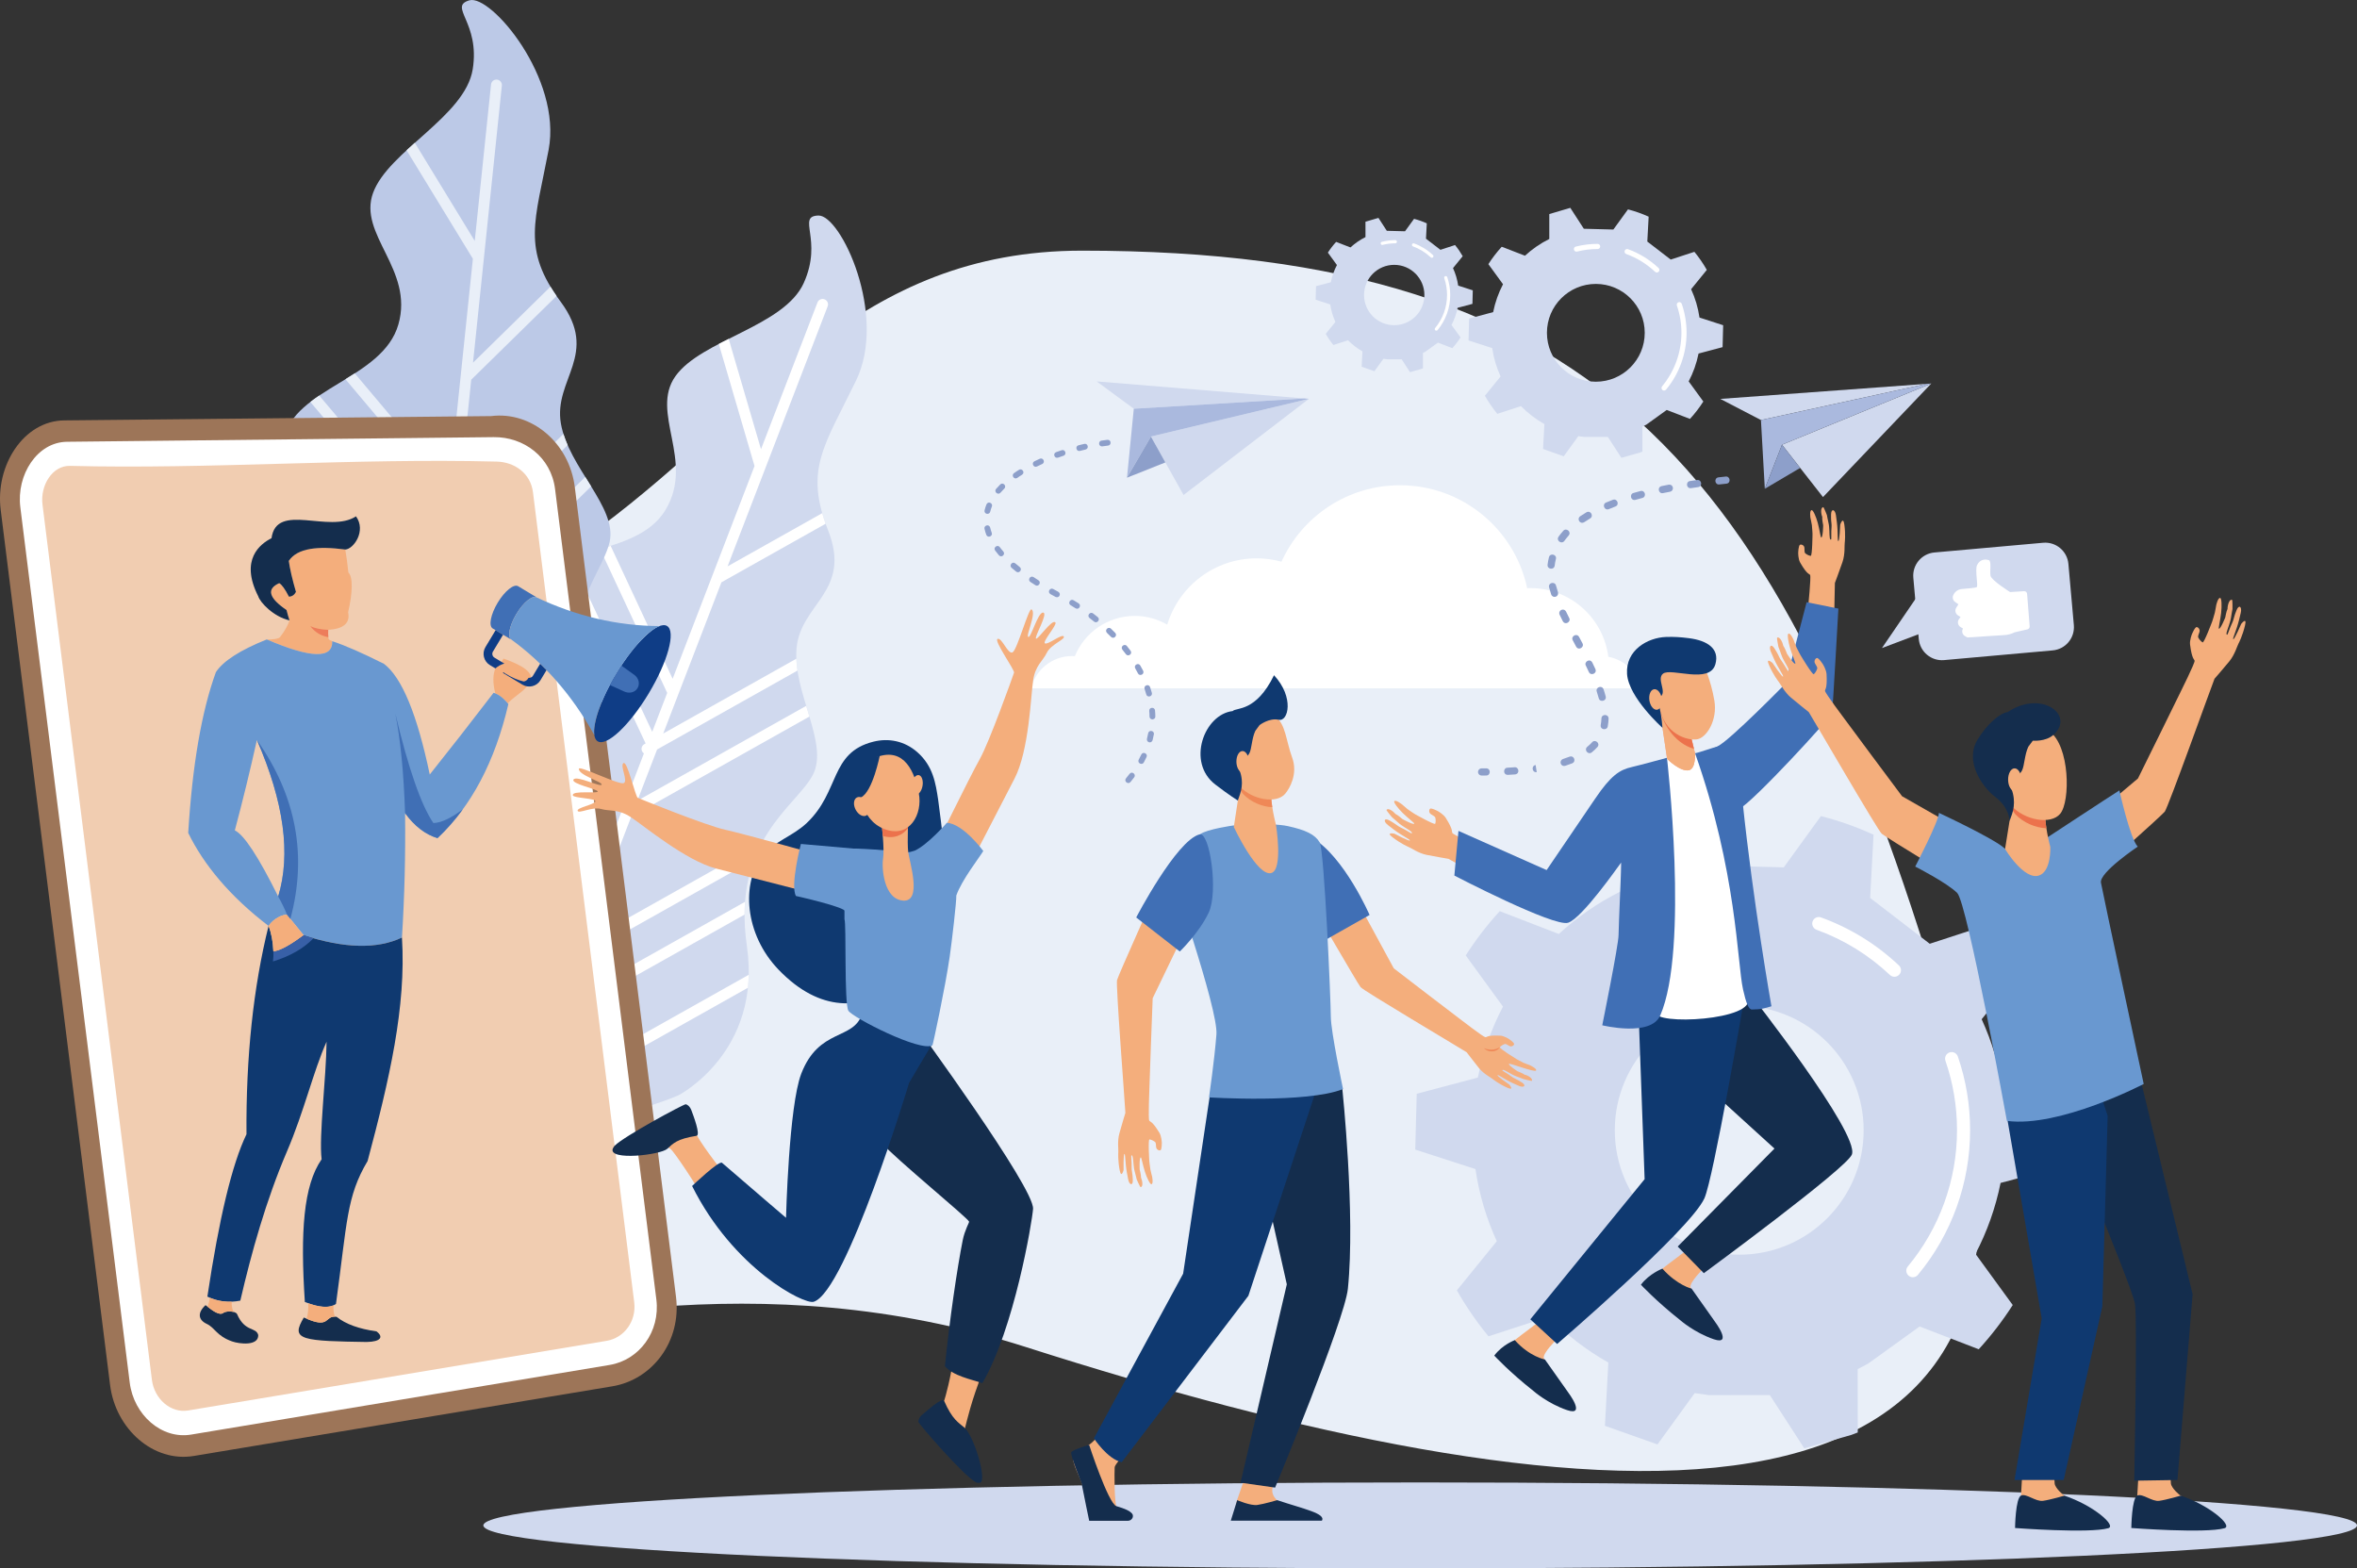 <?xml version="1.0" encoding="UTF-8"?><svg id="a" xmlns="http://www.w3.org/2000/svg" viewBox="0 0 2434.69 1619.97"><rect x="0" y="0" width="2434.69" height="1619.97" fill="#333333" stroke="none"/><path d="M1117.72,258.9c-232.08,0-329.85,160.51-497.39,285.28-221.75,165.14-443.47,57.64-478.98,615.61-31.6,496.6,362.71,53.76,918.68,231.65,555.97,177.9,1122.2,249.53,954.17-326.03-168.02-575.56-357.25-806.51-896.48-806.51Z" style="fill:#e9eff8; fill-rule:evenodd;"/><path d="M1796.55,1295.96c-70.98,0-128.53-57.55-128.53-128.54s57.55-128.53,128.53-128.53,128.54,57.55,128.54,128.53-57.55,128.54-128.54,128.54h0Zm192.21,76.43h0Zm-107.79-529.47h0Zm-287.16,115.44h0Zm5.95,401.65c18.1,18.5,38.82,34.48,61.59,47.33l-3.52,65.36,54.29,19.21,38.43-53.01,14.85,2.09,62.76-.03,35.58,54.96,48.55-13.81,1.67-.62,5.01-1.92-.07-65.45,10.82-5.69,53.18-38.33,5.85,2.24,55.19,21.3c12.97-14.17,24.71-29.44,35.13-45.7l-38.49-52.85c11.89-22.74,20.72-47.33,25.93-73.25l63.18-16.8,1.5-57.65-62.2-20.12c-3.8-26.22-11.34-51.24-22.02-74.52l41.23-50.75c-9.52-16.78-20.47-32.67-32.66-47.49l-62.21,20.3-61.55-47.33,3.5-65.35c-17.32-7.9-35.5-14.37-54.33-19.22l-38.39,52.97-77.62-2.04-35.57-54.96-55.26,16.35,.05,65.44c-23.41,11.63-44.91,26.49-63.96,44l-16.41-6.3-44.64-17.23c-12.97,14.16-24.73,29.45-35.12,45.7l38.48,52.85c-11.88,22.69-20.73,47.27-25.91,73.26l-63.19,16.81-1.53,57.64,62.2,20.12c3.84,26.15,11.35,51.18,22.03,74.51l-41.23,50.76c9.54,16.77,20.47,32.65,32.67,47.48l62.19-20.29Z" style="fill:#d0d9ee; fill-rule:evenodd;"/><path d="M1975.9,1319.23c-1.51,0-3.07-.52-4.32-1.57-2.89-2.39-3.29-6.66-.89-9.54,32.77-39.41,50.84-89.38,50.84-140.72,0-24.58-4.03-48.73-11.97-71.75-1.22-3.54,.67-7.39,4.21-8.61,3.54-1.22,7.39,.66,8.61,4.21,8.43,24.44,12.67,50.07,12.67,76.16,0,54.5-19.13,107.55-53.93,149.38-1.33,1.61-3.25,2.44-5.21,2.44Z" style="fill:#fff; fill-rule:evenodd;"/><path d="M1956.87,1008.88c-1.66,0-3.32-.61-4.65-1.84-22.02-20.73-47.54-36.45-75.8-46.71-3.51-1.28-5.32-5.16-4.07-8.68,1.29-3.52,5.17-5.34,8.68-4.06,30.04,10.89,57.12,27.58,80.5,49.59,2.7,2.56,2.85,6.84,.26,9.58-1.33,1.41-3.11,2.12-4.91,2.12Z" style="fill:#fff; fill-rule:evenodd;"/><path d="M1745.56,954.08c-3.03,0-5.8-2.04-6.57-5.12-.89-3.62,1.29-7.31,4.91-8.22,18.65-4.71,37.98-7.1,57.37-7.1,3.76,0,6.79,3.03,6.79,6.78s-3.03,6.77-6.79,6.77c-18.29,0-36.46,2.25-54.04,6.69-.56,.13-1.11,.2-1.67,.2Z" style="fill:#fff; fill-rule:evenodd;"/><path d="M1648.44,394.27c-27.9,0-50.52-22.62-50.52-50.51s22.62-50.51,50.52-50.51,50.51,22.62,50.51,50.51-22.62,50.51-50.51,50.51h0Zm75.53,30.04h0Zm-42.35-208.08h0Zm-112.86,45.37h0Zm2.34,157.85c7.11,7.27,15.26,13.55,24.2,18.6l-1.38,25.69,21.34,7.55,15.1-20.83,5.84,.82h24.66s13.98,21.59,13.98,21.59l19.09-5.43,.66-.24,1.97-.75-.03-25.73,4.25-2.23,20.9-15.06,2.3,.88,21.69,8.37c5.1-5.57,9.71-11.57,13.8-17.96l-15.12-20.77c4.67-8.94,8.14-18.6,10.19-28.79l24.83-6.6,.59-22.65-24.45-7.91c-1.49-10.31-4.45-20.14-8.65-29.29l16.21-19.94c-3.75-6.6-8.05-12.84-12.83-18.66l-24.45,7.98-24.18-18.6,1.38-25.69c-6.81-3.1-13.96-5.64-21.35-7.55l-15.1,20.82-30.5-.8-13.98-21.6-21.71,6.43v25.72c-9.18,4.57-17.63,10.41-25.11,17.29l-6.46-2.48-17.55-6.77c-5.09,5.56-9.71,11.57-13.8,17.96l15.12,20.77c-4.67,8.92-8.14,18.58-10.18,28.79l-24.83,6.61-.6,22.65,24.44,7.91c1.51,10.28,4.46,20.11,8.65,29.28l-16.2,19.95c3.76,6.59,8.04,12.83,12.84,18.66l24.44-7.97Z" style="fill:#d0d9ee; fill-rule:evenodd;"/><path d="M1718.92,403.42c-.6,0-1.21-.2-1.7-.62-1.13-.94-1.29-2.62-.35-3.75,12.88-15.48,19.98-35.13,19.98-55.3,0-9.66-1.59-19.15-4.7-28.19-.48-1.39,.26-2.91,1.65-3.39,1.39-.48,2.91,.26,3.38,1.65,3.31,9.61,4.98,19.68,4.98,29.93,0,21.42-7.51,42.27-21.19,58.71-.52,.63-1.28,.96-2.05,.96Z" style="fill:#fff; fill-rule:evenodd;"/><path d="M1711.45,281.45c-.66,0-1.31-.24-1.83-.72-8.65-8.15-18.68-14.32-29.79-18.36-1.38-.5-2.09-2.03-1.59-3.41,.51-1.38,2.03-2.1,3.41-1.59,11.8,4.28,22.44,10.84,31.63,19.49,1.06,1.01,1.12,2.69,.11,3.76-.52,.56-1.22,.84-1.93,.84Z" style="fill:#fff; fill-rule:evenodd;"/><path d="M1628.4,259.92c-1.19,0-2.28-.8-2.59-2.01-.35-1.43,.51-2.88,1.93-3.23,7.33-1.85,14.92-2.79,22.54-2.79,1.49,0,2.68,1.19,2.68,2.66s-1.19,2.66-2.68,2.66c-7.18,0-14.33,.88-21.24,2.63-.22,.06-.44,.08-.65,.08Z" style="fill:#fff; fill-rule:evenodd;"/><path d="M1440.17,335.9c-17.21,0-31.17-13.96-31.17-31.17s13.96-31.17,31.17-31.17,31.17,13.96,31.17,31.17-13.96,31.17-31.17,31.17h0Zm46.61,18.53h0Zm-26.14-128.4h0Zm-69.64,28h0Zm1.45,97.41c4.39,4.49,9.42,8.36,14.93,11.48l-.85,15.85,13.17,4.66,9.32-12.86,3.6,.51h15.22s8.63,13.32,8.63,13.32l11.77-3.35,.4-.15,1.22-.47-.02-15.87,2.62-1.38,12.9-9.29,1.42,.54,13.39,5.17c3.14-3.44,5.99-7.14,8.52-11.09l-9.34-12.81c2.89-5.51,5.03-11.48,6.29-17.77l15.32-4.07,.36-13.98-15.08-4.88c-.92-6.36-2.75-12.43-5.34-18.07l10.01-12.31c-2.32-4.07-4.97-7.93-7.92-11.52l-15.09,4.92-14.92-11.48,.84-15.85c-4.2-1.92-8.61-3.48-13.17-4.66l-9.32,12.85-18.82-.49-8.63-13.33-13.41,3.96,.02,15.87c-5.68,2.82-10.9,6.43-15.51,10.67l-3.99-1.53-10.82-4.18c-3.15,3.43-6,7.14-8.52,11.08l9.34,12.82c-2.89,5.5-5.03,11.47-6.29,17.76l-15.32,4.08-.37,13.98,15.08,4.88c.93,6.34,2.75,12.41,5.34,18.07l-10.01,12.31c2.32,4.07,4.97,7.92,7.93,11.52l15.08-4.92Z" style="fill:#d0d9ee; fill-rule:evenodd;"/><path d="M1483.67,341.55c-.36,0-.74-.12-1.04-.38-.7-.58-.8-1.62-.21-2.32,7.95-9.55,12.32-21.67,12.32-34.12,0-5.96-.97-11.82-2.89-17.4-.3-.86,.16-1.79,1.02-2.09,.86-.29,1.79,.16,2.09,1.02,2.04,5.93,3.07,12.14,3.07,18.47,0,13.22-4.63,26.08-13.08,36.23-.32,.39-.78,.59-1.27,.59Z" style="fill:#fff; fill-rule:evenodd;"/><path d="M1479.06,266.28c-.4,0-.81-.15-1.13-.45-5.34-5.03-11.53-8.84-18.38-11.33-.85-.31-1.29-1.25-.98-2.1,.32-.85,1.25-1.3,2.1-.98,7.29,2.64,13.86,6.69,19.52,12.02,.66,.62,.7,1.66,.07,2.32-.32,.34-.76,.52-1.19,.52Z" style="fill:#fff; fill-rule:evenodd;"/><path d="M1427.81,252.99c-.74,0-1.41-.5-1.59-1.24-.21-.88,.31-1.77,1.19-2,4.52-1.14,9.2-1.72,13.91-1.72,.92,0,1.65,.74,1.65,1.64s-.73,1.64-1.65,1.64c-4.43,0-8.85,.55-13.11,1.62-.13,.03-.27,.05-.4,.05Z" style="fill:#fff; fill-rule:evenodd;"/><path d="M1695.55,711.02h-630.49c4.53-19.16,21.73-33.41,42.27-33.41,.98,0,1.98,.04,2.96,.11,9.95-24.37,33.9-41.56,61.86-41.56,12.24,0,23.69,3.3,33.55,9.03,12.02-39.64,48.84-68.5,92.41-68.5,8.86,0,17.45,1.21,25.61,3.46,21.09-46.57,67.96-78.96,122.41-78.96,64.57,0,118.5,45.58,131.38,106.32,1.1-.04,2.17-.08,3.26-.08,41.37,0,75.5,30.94,80.55,70.92,16.88,3.16,30.32,16.07,34.24,32.66Z" style="fill:#fff; fill-rule:evenodd;"/><path d="M700.85,1131.33s86.51-44.62,70.65-154.17c-15.86-109.56,51.14-144.2,68.13-176.79,17-32.59-21.11-85.15-16.78-131.17,4.33-46.02,57.41-58.33,32.54-121.46-24.87-63.12-3.83-87.1,28.91-154.72,32.75-67.62-15.78-170.96-38.84-170.39-23.06,.57,5.05,24.74-15.22,69.69-20.27,44.94-105.76,58.63-132.52,96.21-26.75,37.58,20.27,87.38-10.25,138.12-30.52,50.73-121.48,35-145.53,84.23-24.05,49.23,33.29,108.24,16.61,159.85-16.68,51.62-78.1,80.87-103.96,122.34-25.85,41.45-74.27,120.9,5.02,215.74,79.29,94.84,241.22,22.5,241.22,22.5Z" style="fill:#d0d9ee; fill-rule:evenodd;"/><path d="M772.57,1020.22c.46-4.32,.74-8.78,.83-13.37l-235.06,132.1,20.79-54.03c.1-.21,.2-.46,.27-.68l10.66-27.71,199.03-111.85c.02-4.55,.18-8.96,.5-13.2l-193.18,108.57,18.81-48.86,183.88-103.34c2.37-6.21,5.05-11.99,7.95-17.39l-185.48,104.23,9.34-24.26c.11-.25,.21-.49,.28-.74l40.84-106.12,184.06-103.43c-1.09-3.64-2.22-7.33-3.34-11.04l-174.38,98,20.39-52.97,145.01-81.49c-.62-4.1-1.04-8.19-1.2-12.25l-137.47,77.25,15.34-39.84c.08-.18,.16-.38,.22-.57l44.57-115.78,107.62-60.47c-1.36-3.78-2.53-7.41-3.54-10.93l-97.73,54.92,38.91-101.08c.09-.19,.16-.39,.23-.59l64.23-166.86c1.12-2.9-.32-6.15-3.22-7.27-2.91-1.12-6.16,.32-7.28,3.22l-58.36,151.63-33.36-113.95c-3.45,1.73-6.86,3.47-10.22,5.22l36.91,126.06-43.86,113.94c-.07,.15-.12,.3-.17,.46l-40.56,105.36-64.04-137.3c-3.6,1.16-7.24,2.26-10.88,3.33l69.3,148.58-15.46,40.16-84.38-179.48c-3.63,1.24-7.17,2.56-10.6,3.97l88.15,187.51-1.34,.75c-2.71,1.52-3.68,4.95-2.16,7.66,.44,.79,1.04,1.43,1.73,1.91l-22.78,59.18c-.07,.18-.14,.34-.19,.52l-36.88,95.82-62.5-132.95c-2.46,3.36-5.08,6.63-7.84,9.84l64.73,137.69-9.49,24.64-69.31-147.44c-2.83,2.77-5.71,5.49-8.62,8.19l72.32,153.83-24.19,62.84c-.07,.16-.12,.32-.18,.49l-6.69,17.39-88.8-188.88c-2.78,3.3-5.36,6.66-7.72,10.1l90.9,193.36-25.58,66.45c-.06,.15-.12,.3-.18,.47l-.08,.19c4.43,1.38,8.92,2.57,13.43,3.55l237.08-133.24Z" style="fill:#fff; fill-rule:evenodd;"/><path d="M582.03,915.33s71.89-65.62,28.03-167.26c-43.86-101.63,11.78-152.54,19.7-188.43,7.92-35.89-42.57-76.7-50.39-122.26-7.81-45.56,40.22-71.28-.24-125.74-40.46-54.46-26.4-83.09-12.42-156.91C580.7,80.91,506.92-6.22,484.81,.35c-22.12,6.56,11.33,22.57,3.48,71.25-7.86,48.67-86.83,84.17-102.86,127.43-16.03,43.25,42.35,79.08,26.1,136.01-16.25,56.94-108.16,65.45-118.55,119.25-10.38,53.8,60.35,95.82,57.7,150-2.65,54.18-54.32,98.43-68.47,145.21-14.15,46.77-40.2,136.08,61.08,206.98,101.27,70.9,238.74-41.15,238.74-41.15Z" style="fill:#bcc9e7; fill-rule:evenodd;"/><path d="M622.31,789.36c-.69-4.29-1.58-8.67-2.69-13.13l-192.5,188.8,6-57.58c.04-.24,.07-.5,.08-.74l3.07-29.52,163-159.86c-1.17-4.4-2.16-8.7-2.96-12.87l-158.21,155.16,5.42-52.08,150.58-147.69c.67-6.61,1.75-12.89,3.14-18.86l-151.9,148.97,2.7-25.85c.04-.27,.07-.53,.08-.79l11.78-113.09,150.73-147.83c-2-3.23-4.05-6.5-6.09-9.79l-142.81,140.06,5.88-56.46,118.76-116.47c-1.66-3.8-3.13-7.64-4.34-11.51l-112.58,110.41,4.42-42.47c.03-.2,.05-.41,.06-.61l12.85-123.39,88.13-86.43c-2.29-3.29-4.37-6.5-6.26-9.64l-80.04,78.5,11.22-107.73c.03-.21,.06-.42,.07-.63l18.52-177.84c.32-3.09-1.92-5.85-5.01-6.17-3.1-.33-5.86,1.92-6.18,5.01l-16.83,161.6-61.9-101.32c-2.88,2.57-5.72,5.14-8.51,7.7l68.49,112.08-12.65,121.43c-.03,.16-.04,.33-.05,.49l-11.7,112.29-97.61-115.86c-3.18,2.06-6.4,4.07-9.64,6.05l105.63,125.38-4.45,42.8-128.25-151.29c-3.18,2.15-6.26,4.34-9.19,6.6l133.98,158.05-1.1,1.07c-2.22,2.18-2.27,5.74-.09,7.96,.63,.65,1.38,1.11,2.17,1.39l-6.57,63.08c-.02,.18-.05,.36-.05,.55l-10.64,102.11-94.99-112.06c-1.5,3.88-3.17,7.73-5,11.54l98.38,116.06-2.74,26.26-105.35-124.28c-2.01,3.41-4.08,6.79-6.19,10.15l109.92,129.66-6.98,66.97c-.02,.17-.04,.34-.05,.52l-1.93,18.54-134.96-159.2c-1.82,3.91-3.44,7.83-4.82,11.76l138.16,162.98-7.38,70.81c-.02,.16-.04,.33-.05,.5l-.02,.21c4.63,.17,9.28,.15,13.89-.07l194.16-190.43Z" style="fill:#e9eff8; fill-rule:evenodd;"/><path d="M1466.99,1531.18c534.44,0,967.7,19.88,967.7,44.39s-433.26,44.4-967.7,44.4-967.7-19.88-967.7-44.4,433.25-44.39,967.7-44.39Z" style="fill:#d0d9ee; fill-rule:evenodd;"/><path d="M507.29,429.78l-440.82,4.43c-42.27,.42-71.46,46.74-65.76,92.29l113,904.07c5.7,45.55,44.81,80.19,86.45,73.26l432.38-71.95c41.63-6.92,71.46-46.72,65.76-92.29l-104.57-836.55c-5.7-45.57-44.55-78.5-86.45-73.26Z" style="fill:#9d7558; fill-rule:evenodd;"/><path d="M510,451.51l-440.78,4.79c-30.96,.34-52.39,34.31-48.22,67.67l113,904.08c4.17,33.37,32.89,58.79,63.39,53.72l432.38-71.95c30.5-5.08,52.39-34.29,48.22-67.67l-104.61-836.92c-4.17-33.38-32.43-54.05-63.39-53.72Z" style="fill:#fff; fill-rule:evenodd;"/><path d="M513.16,476.77c-146.99-3.74-296.94,8.09-440.83,4.42-18.27-.47-30.9,20.24-28.44,39.91l113.01,904.07c2.46,19.68,19.4,34.68,37.39,31.69l432.38-71.95c17.97-2.99,30.9-20.22,28.44-39.91l-104.57-836.55c-2.46-19.69-19.12-31.22-37.39-31.68Z" style="fill:#f1cdb1; fill-rule:evenodd;"/><polygon points="1352.04 411.95 1188.85 450.89 1222.57 511.26 1352.04 411.95" style="fill:#d0d9ee; fill-rule:evenodd;"/><polygon points="1171.17 422.17 1347.3 411.56 1132.84 393.96 1171.17 422.17" style="fill:#d0d9ee; fill-rule:evenodd;"/><polygon points="1171.17 422.17 1164.13 493.4 1188.85 450.89 1352.04 411.95 1347.3 411.56 1171.17 422.17" style="fill:#aab9de; fill-rule:evenodd;"/><polygon points="1164.13 493.4 1203.79 477.63 1188.85 450.89 1164.13 493.4" style="fill:#8d9fca; fill-rule:evenodd;"/><path d="M1143.88,454.29c4.18-.34,4.38,5.64,.69,5.95-1.95,.23-3.9,.49-5.85,.78-4.39,.37-4.34-5.64-.86-5.93,2-.3,4.01-.56,6.02-.8h0Zm23.89,353.4c-2.45,3.02-7.15-.69-4.63-3.8,1.25-1.51,2.45-3.04,3.65-4.6,2.65-3.26,7.1,.74,4.77,3.61-1.24,1.62-2.49,3.22-3.79,4.79h0Zm13.79-20.27c-1.51,3.23-7.12,1.12-5.29-2.8,.91-1.72,1.79-3.44,2.62-5.2,1.68-3.6,7.1-1.04,5.44,2.5-.87,1.86-1.8,3.69-2.77,5.5h0Zm9.02-22.91c-1.25,3.89-6.55,2.36-5.81-1.46,.48-1.86,.9-3.76,1.24-5.65,.77-3.99,6.62-2.7,5.89,1.06-.36,2.02-.81,4.07-1.33,6.05h0Zm2.83-24.54c.29,3.53-5.63,4.51-5.99,.16-.04-1.81-.07-4.01-.3-5.79-.33-4.01,5.65-4.4,5.96-.56,.23,1.98,.29,4.18,.33,6.18h0Zm-3.61-24.37c1.04,3.94-4.79,5.32-5.76,1.63-.53-1.87-1.09-3.71-1.7-5.56-1.31-3.6,4.27-5.79,5.66-1.96,.64,1.96,1.25,3.89,1.8,5.89h0Zm-9-22.81c1.8,3.83-3.76,6.07-5.31,2.75-.88-1.72-1.82-3.46-2.8-5.14-1.98-3.5,3.28-6.37,5.19-2.99,1.01,1.77,2,3.56,2.92,5.38h0Zm-12.99-20.69c2.4,3.4-2.63,6.64-4.79,3.6-1.18-1.57-2.38-3.12-3.61-4.65-2.54-3.6,2.66-6.61,4.67-3.75,1.27,1.59,2.5,3.18,3.72,4.81h0Zm-15.87-18.46c2.78,2.84-1.52,7-4.26,4.21l-4.2-4.15c-2.94-2.99,1.54-6.98,4.14-4.33,1.46,1.41,2.9,2.83,4.33,4.27h0Zm-18.02-16.28c3.09,2.51-.71,7.14-3.75,4.67l-4.64-3.63c-3.27-2.65,.74-7.11,3.6-4.79l4.79,3.75h0Zm-19.73-14.15c3.31,2.07,.16,7.18-3.21,5.06l-5.03-3.11c-3.47-2.18-.14-7.16,3.08-5.14,1.73,1.04,3.45,2.1,5.16,3.19h0Zm-21-11.94c3.4,2.14,.76,6.95-2.85,5.27-1.77-.95-3.54-1.91-5.3-2.9-3.64-2.29-.1-7.13,2.94-5.22l5.21,2.85h0Zm-20.52-11.93c3.29,2.07,.17,7.18-3.22,5.05-1.7-1.08-3.39-2.18-5.08-3.29-3.17-1.99-.18-7.19,3.33-4.98,1.65,1.09,3.3,2.17,4.97,3.23h0Zm-19.27-13.62c3.05,2.48-.71,7.14-3.78,4.65-1.58-1.27-3.17-2.56-4.69-3.89-2.85-2.31,.66-7.17,3.94-4.5,1.44,1.29,3.02,2.54,4.53,3.75h0Zm-17-16.07c2.52,2.82-1.81,6.96-4.54,3.9-1.36-1.57-2.65-3.19-3.9-4.84-2.35-3.33,2.62-6.66,4.83-3.54,1.06,1.49,2.41,3.09,3.62,4.48h0Zm-11.98-19.32c1.33,3.65-4.27,5.77-5.65,2-.73-2.02-1.34-4.03-1.82-6.12-.91-3.45,4.75-5.42,5.86-1.23,.4,1.82,.97,3.6,1.61,5.35h0Zm-1.57-21.84c-.69,3.55-6.64,2.8-5.82-1.4,.53-2.12,1.15-4.1,1.95-6.13,1.83-3.92,7.06-.98,5.55,2.26-.69,1.75-1.22,3.44-1.68,5.27h0Zm10.63-19.62c-2.33,2.88-7.16-.67-4.53-3.92,1.34-1.58,2.78-3.09,4.24-4.55,2.83-2.78,7.01,1.52,4.21,4.26-1.36,1.35-2.69,2.75-3.92,4.21h0Zm17.39-15.28c-3.15,2.23-6.7-2.6-3.42-4.92,1.44-1.14,3.54-2.37,5.12-3.39,2.86-2.03,6.75,2.55,3.16,5.09-1.37,.79-3.65,2.25-4.87,3.22h0Zm20.31-11.78c-3.67,1.72-6.1-3.75-2.63-5.38,1.81-.9,3.66-1.75,5.5-2.59,3.46-1.63,6.14,3.73,2.45,5.46-1.78,.81-3.58,1.63-5.33,2.51h0Zm21.77-9.15c-3.66,1.33-5.77-4.28-2.01-5.65,1.85-.67,3.85-1.42,5.73-1.98,3.49-1.27,5.8,4.26,1.87,5.69-1.87,.63-3.73,1.26-5.59,1.94h0Zm22.62-6.94c-3.73,.98-5.36-4.78-1.46-5.81l5.89-1.43c3.56-.94,5.39,4.77,1.33,5.84-1.88,.37-3.89,.92-5.76,1.4Z" style="fill:#8d9fca; fill-rule:evenodd;"/><polygon points="1994.97 396.11 1840.74 459.33 1883.08 513.42 1994.97 396.11" style="fill:#d0d9ee; fill-rule:evenodd;"/><polygon points="1818.98 433.84 1990.25 396.45 1777.04 412.03 1818.98 433.84" style="fill:#d0d9ee; fill-rule:evenodd;"/><polygon points="1818.98 433.84 1822.99 504.85 1840.74 459.33 1994.97 396.11 1990.25 396.45 1818.98 433.84" style="fill:#aab9de; fill-rule:evenodd;"/><polygon points="1822.99 504.85 1859.5 483.3 1840.74 459.33 1822.99 504.85" style="fill:#8d9fca; fill-rule:evenodd;"/><path d="M1783.33,499.59c5.02-.63,3.88-7.94-.78-7.36l-7.38,.8c-4.94,.62-3.9,7.94,.83,7.35l7.33-.79h0Zm-252.88,294.04c-3.29,0-4.91,4.02-2.68,6.25,.54,.65,1.65,1.15,2.68,1.15l4.77-.02c4.8,0,4.9-7.4-.07-7.4l-4.71,.02h0Zm26.71-.67c-4.36,0-4.98,7.38,.42,7.38l7.45-.46c5.3-.66,3.84-7.93-.56-7.38l-7.31,.46h0Zm29.1-2.77c-4.59,.58-3.96,7.95,1.11,7.32l-1.11-7.32h0Zm28.27-6.23c-4.43,1.66-2.67,8.27,2.3,7.03,2.42-.78,4.81-1.63,7.19-2.56,4.51-1.93,1.82-8.59-2.75-6.87-2.22,.88-4.49,1.66-6.75,2.39h0Zm25.09-12.63c-3.85,3.21,1.02,8.78,4.65,5.75,2.09-1.71,4.02-3.49,5.83-5.5,3.29-3.94-2.59-8.44-5.55-4.89-1.53,1.7-3.17,3.19-4.93,4.64h0Zm13.84-22.43c-.66,5.27,6.74,5.67,7.3,1.26,.48-2.65,.76-5.2,.86-7.89,0-5.1-7.39-4.83-7.39-.18-.07,2.31-.35,4.53-.76,6.8h0Zm-1.98-27.66c1.12,4.5,8.37,2.98,7.13-1.96-.65-2.42-1.37-4.93-2.19-7.29-1.82-4.84-8.62-1.91-7.01,2.37,.76,2.26,1.45,4.57,2.06,6.88h0Zm-10.21-27.1c1.83,4.26,8.75,1.61,6.72-3.09-1.04-2.25-2.1-4.54-3.21-6.76-2.71-4.74-8.78-.48-6.65,3.25,1.08,2.18,2.12,4.4,3.13,6.6h0Zm-13.19-26.24c2.56,4.49,8.81,.52,6.54-3.46l-3.47-6.54c-2.56-4.48-8.82-.52-6.54,3.47,1.19,2.12,2.34,4.37,3.47,6.53h0Zm-13.78-26.29c2.67,4.68,8.78,.49,6.62-3.3l-3.23-6.58c-2.53-4.42-8.56-1.2-6.68,3.19l3.29,6.7h0Zm-12-27.61c1.66,4.43,8.26,2.66,7.03-2.3-.76-2.28-1.43-4.52-2.04-6.85-1.18-4.71-8.36-2.94-7.16,1.81,.64,2.49,1.36,4.89,2.17,7.34h0Zm-3.71-30.71c-.6,4.84,6.73,5.76,7.33,.92,.27-2.28,.69-4.58,1.25-6.81,1.21-4.79-5.99-6.5-7.17-1.83-.63,2.55-1.12,5.11-1.42,7.73h0Zm11.37-28.97c-2.89,4.04,3.19,8.25,5.97,4.36,1.38-1.91,2.82-3.71,4.38-5.47,3.36-4.03-2.6-8.42-5.48-4.96-1.73,1.89-3.38,3.99-4.88,6.06h0Zm22.33-21.09c-3.82,2.73-.34,8.69,4.13,6.14,1.99-1.35,4-2.62,6.07-3.85,4.1-2.34,.59-8.85-3.78-6.36-2.18,1.3-4.32,2.65-6.42,4.07h0Zm26.73-14.19c-4.54,1.95-1.55,8.72,2.87,6.82,2.23-.95,4.49-1.83,6.75-2.7,4.52-1.69,1.98-8.64-2.62-6.91-2.34,.89-4.68,1.81-6.99,2.79h0Zm28.35-9.86c-4.43,1.11-2.99,8.37,2.03,7.11l7.06-1.95c4.61-1.16,2.96-8.36-1.88-7.16l-7.21,1.99h0Zm29.01-7.09c-5.11,1.28-2.87,8.33,1.49,7.24l7.2-1.43c4.71-1.18,3.6-7.89-1.38-7.27l-7.31,1.45h0Zm29.33-5.21c-4.61,.58-3.96,7.95,1.1,7.32l7.29-1.06c4.67-.58,3.95-7.95-1.03-7.33l-7.35,1.07Z" style="fill:#8d9fca; fill-rule:evenodd;"/><path d="M1741.48,1292.06s-35.12,25.35-40.65,32.87c-7.96,10.9,59.47,31.22,52.12,18.48-1.69-2.91-6.54-12.8-6.76-13.73-1.12-5.21,13.18-19.14,13.18-19.14l-17.89-18.48Z" style="fill:#f4ae7c; fill-rule:evenodd;"/><path d="M1771.2,1364.74l-23.85-33.73s-14.86-3.44-30.16-20.66c0,0-13.72,5.22-22.17,16.64,0,0,15.97,17.16,40.56,36.57,0,0,14.58,12.87,34.71,19.74,20.16,6.8,.91-18.54,.91-18.54Z" style="fill:#142d4d; fill-rule:evenodd;"/><path d="M1448.04,830.7s4.33,3.83,5.85,5.02c1.78,1.32,7.45,5.02,7.45,5.02,0,0,20.49,11.61,21.18,10.1,.69-1.52,.67-5.94-.35-7.13-1.02-1.12-3.96-2.38-4.97-3.5-1.02-1.18-1.37-3.5-.07-4.81,1.3-1.33,8.3,2.5,8.3,2.5,0,0,5.67,3.17,8.05,7,8.22,13.13,5.73,13.92,6.82,15.58,1.31,1.98,30.04,15.05,30.04,15.05,0,0,85.94,35.71,90.57,37.69h.07c.63,3.95-1.51,7.58-2.6,11.15-2.06,12.28-5.71,13.07-8.5,24.88-13.19-6.66-104.42-56.89-113.71-62.18,0,0-13.89-2.37-22.56-4.09-8.69-1.79-16.25-7.33-18.62-8.18-.36-.13-8.13-3.44-16.68-10.1-7.35-5.68,2.16-3.57,2.16-3.57,0,0,15.46,8.25,15.87,6.93,.3-.99-8.39-5.02-16.6-11.22-2.12-1.58-4.19-3.16-6.09-4.68-4.97-3.83-4.1-7.92,1.73-4.69,2.07,1.19,5.44,3.17,7.66,4.88,2.4,1.92,5.17,2.91,7.43,4.17,4.47,2.57,7.69,4.49,7.69,4.29,0-.33,1.23-.46-.97-2.24-2.62-2.11-9.18-5.42-12.81-8.85-2.08-1.92-6.62-5.75-6.62-5.75,0,0-5.84-6.92-5.56-7.39,1.55-2.51,6.85,1.19,9.31,4.16,2.54,1.12,7.21,5.28,7.21,5.28,0,0,11.28,6.27,12.15,4.69,.37-.66-6.11-5.28-11.76-10.82-5.26-5.15-9.74-11.16-8.91-12.34,1.42-1.92,7.84,3.17,7.84,3.17Z" style="fill:#f4ae7c; fill-rule:evenodd;"/><path d="M1870.18,535.14s1.16,5.41,1.42,7.26c.28,2.18,.65,8.78,.65,8.78,0,0-.15,23.03-1.87,22.97-1.7-.06-5.61-2.05-6.11-3.43-.51-1.39-.07-4.55-.58-5.94-.5-1.39-2.41-2.71-4.22-2.18-1.81,.59-2,8.38-2,8.38,0,0-.12,6.34,2.04,10.1,7.45,13,9.4,11.22,10.29,12.87,1.08,2.04-2.05,32.94-2.05,32.94,0,0-12.28,90.89-12.9,95.77l-.04,.07c3.19,2.31,7.51,2.05,11.16,2.64,11.87,3.63,14.45,.79,26.31,3.63,.84-14.52,2.98-116.43,3.09-126.86,0,0,4.97-13.2,7.84-21.58,2.87-8.38,1.88-17.43,2.32-19.87,.07-.4,1.08-8.65-.42-19.01-1.28-8.97-4.23,.26-4.23,.26,0,0-.65,17.16-2,16.96-1.05-.19-.14-9.57-1.46-19.47-.32-2.58-.67-5.08-.99-7.39-.9-6.07-4.92-7.13-5.02-.59-.05,2.31-.03,6.14,.4,8.84,.43,2.97-.13,5.81-.13,8.38-.01,5.02,.05,8.65-.17,8.58-.27-.13-.98,.86-1.42-1.78-.54-3.3-.13-10.49-1.29-15.18-.65-2.64-1.69-8.32-1.69-8.32,0,0-3.19-8.18-3.74-8.12-2.98,.26-2.44,6.54-1.07,9.97-.28,2.7,.97,8.65,.97,8.65,0,0-.18,12.61-1.99,12.74-.77,0-1.58-7.72-3.6-15.12-1.87-6.86-4.9-13.46-6.34-13.2-2.44,.33-1.2,8.25-1.2,8.25Z" style="fill:#f4ae7c; fill-rule:evenodd;"/><path d="M1687.78,1031.88l5.55,27.46,139.62,126.99-99.93,101.18,26.98,27.53s147.6-108.37,152.93-122.57c8.21-21.85-105.81-166.72-105.81-166.72l-119.33,6.14Z" style="fill:#142d4d; fill-rule:evenodd;"/><path d="M1589.94,1365.13s-35.12,25.35-40.64,32.87c-7.97,10.9,59.47,31.22,52.12,18.48-1.69-2.91-6.55-12.74-6.77-13.73-1.12-5.21,13.19-19.14,13.19-19.14l-17.89-18.48Z" style="fill:#f4ae7c; fill-rule:evenodd;"/><path d="M1619.7,1437.94l-23.85-33.73s-15.83-2.83-31.12-20c0,0-12.77,4.62-21.22,15.97,0,0,15.96,17.22,40.54,36.57,0,0,14.59,12.94,34.73,19.74,20.16,6.8,.92-18.54,.92-18.54Z" style="fill:#142d4d; fill-rule:evenodd;"/><path d="M1692.55,1044.62l6.28,173.32-118.05,144.75,27.66,25.48s137.06-117.61,152.1-150.36c9.34-20.39,40.75-204.01,40.75-204.01l-108.73,10.82Z" style="fill:#0f3970; fill-rule:evenodd;"/><path d="M1805.19,1030.43c-11.37-25.68-10.07-209.36-54.25-252.4-15.54,2.57-26.64,4.09-29.23,4.75-2.3,18.94-4.84,88.37-6.4,152-1.04,42.45,.05,86.93-5.18,110.36-3.26,14.52,105.42,8.65,95.06-14.72Z" style="fill:#fff; fill-rule:evenodd;"/><path d="M1685.54,792.29c-12.42,2.77-21.52,8.58-37.78,32.6-15.58,23.03-50.15,73.79-50.15,73.79l-91.06-40.46-4.25,46.14s103,53.53,117.52,48.71c14.55-4.82,51.67-58.08,54.7-62.11,.7-.92-2.6,64.35-2.6,74.71s-16.86,93.33-16.86,93.33c0,0,50.09,12.34,59.88-10.1,29.98-68.65,6.96-266.19,6.96-266.19,0,0-27.44,7.52-36.38,9.57Z" style="fill:#406fb5; fill-rule:evenodd;"/><path d="M1761.19,788.72s20.31,54.32,35.08,47c14.77-7.39,95.32-95.18,96.16-99.27,.81-4.09,6.56-107.85,6.56-107.85l-32.8-6.6-21.99,84.22s-57.57,58.81-69.88,64.55c-12.31,5.74-13.12,17.95-13.12,17.95Z" style="fill:#406fb5; fill-rule:evenodd;"/><path d="M1809.61,1042.7c9.94,0,13.62-1.39,20.22-3.36,0,0-18.91-106.6-29.9-212.34-4.35-41.78-8.39-58.87-25.62-55.84-4.98,.86-18.46,6.01-23.36,6.86,43.29,122.44,43.44,216.76,49.57,244.08,3.07,13.73,5.75,20.66,9.09,20.59Z" style="fill:#406fb5; fill-rule:evenodd;"/><path d="M1746.38,759.48l4.53,18.55s1.04,16.1-6.44,17.56c-9.01,1.72-22.42-11.75-22.42-11.75l-7.75-52.21,32.09,27.85Z" style="fill:#f3a992; fill-rule:evenodd;"/><path d="M1746.38,759.48l4.53,18.55s1.04,16.1-6.44,17.56c-9.01,1.72-22.42-11.75-22.42-11.75l-7.75-52.21,32.09,27.85Z" style="fill:#f4ae7c; fill-rule:evenodd;"/><path d="M1714.35,731.83l32.03,27.66,3.38,13.86c-12.23-2.97-29.67-16.43-35.4-41.52Z" style="fill:#ec724c; fill-rule:evenodd;"/><path d="M1746.48,683.84c7.74,0,14.71,5.35,17.43,13.07,2.25,6.4,5.16,15.91,6.98,26.8,3.4,20.06-8.04,38.41-17.97,39.93-9.96,1.45-33.64-5.15-38.88-33.6-2.26-12.15-5.2-28.18,4.81-36.57,7.79-6.54,18.72-9.64,27.62-9.64Z" style="fill:#f4ae7c; fill-rule:evenodd;"/><path d="M1717.27,751.76s-35.07-31.29-36.59-55.71c-1.55-24.36,21-37.43,40.28-38.15,8.71-.26,14.61,.13,23.58,1.25,19.31,2.44,31.83,10.96,27.42,26.8-5.9,21.25-45.98,3.3-54.17,9.9-6.76,5.48,4.19,18.55-2.38,23.5-6.17,4.75-3.03,3.17-.99,12.08,2.05,8.91,2.84,20.33,2.84,20.33Z" style="fill:#0f3970; fill-rule:evenodd;"/><path d="M1703.75,723.44c.87,5.81,4.45,10.16,8,9.64,3.53-.53,5.7-5.68,4.83-11.55-.87-5.87-4.45-10.16-7.98-9.64-3.56,.53-5.71,5.68-4.86,11.55Z" style="fill:#f4ae7c; fill-rule:evenodd;"/><path d="M969.13,826.36c-2.63-17.6-5.37-35.24-21.61-49.5-13.13-11.51-29.49-14.78-45.44-10.77-45.17,11.38-34.24,51.42-68.81,84.05-14.78,13.91-33.57,18.7-45.66,34.04-21.87,27.64-18.83,80.66,16.77,117.53,87.17,90.32,168.53-21.68,174.35-48.24,4.34-19.74-7.91-115.77-9.6-127.1Z" style="fill:#0f3970; fill-rule:evenodd;"/><path d="M985.28,1399.78c-3,23.32-8.99,44.03-9.82,46.5-.42,1.17-4.59,5.61-5.03,6.77,3.69,28.02,21.64,43.75,38.32,54.72-4.17-13.98-12.72-29.82-11.87-33.03,1.37-5.1,6.5-28.41,18.4-57.99-13.48-.81-18.67-9.03-29.99-16.98Z" style="fill:#f4ae7c; fill-rule:evenodd;"/><path d="M945.54,1058.87l-87.97,60.88s38.68,44.33,53.19,60.82c14.51,16.49,89.21,77.58,90.3,81.27,.24,.72-4.54,8.78-6.61,19.18-5.62,28.08-13.68,82.91-18.39,130.04,8.21,10.03,27.37,13.7,38.68,17.52,32.79-55.88,51.46-166.56,52.37-180,1.41-21.8-121.57-189.7-121.57-189.7Z" style="fill:#142d4d; fill-rule:evenodd;"/><path d="M692.67,1186.69c3.09,2.26,26.22,36,35.81,54.57,9.11-8.2,14.08-17.04,24.66-23.25-10.69-11.94-32.43-41.35-34.93-48.79-5.89-17.57-10.22-19.58-10.22-19.58,0,0-55.39,29.76-58.47,36.2-3.07,6.36,30.71-8.58,43.14,.85Z" style="fill:#f4ae7c; fill-rule:evenodd;"/><path d="M719.46,1173.16c4.52-.68-3.37-21.25-5.12-25.96-1.93-5.34-5.21-6.54-6.01-6.63-2.14-.15-63.71,32.98-73.47,42.89-.69,.67-1.76,2.65-1.91,3.07-4.37,12.64,49.34,6.4,56.31,.04,6.19-5.57,9.86-10.19,30.2-13.41Z" style="fill:#142d4d; fill-rule:evenodd;"/><path d="M962.13,1079.63l-70.97-35.63c.27,.2-.64,3.11-.71,3.31-8.69,27.37-44.51,14.27-62.78,61.68-12.87,33.43-15.73,148.85-15.73,148.85,0,0-32.26-27.54-66.11-56.8-3.11-2.63-30.9,23.95-30.9,23.95,42.63,85.44,115.72,122.7,125.57,119.59,33.6-10.41,98.62-226.1,98.55-226.11,7.27-12.63,23.08-38.82,23.08-38.82Z" style="fill:#0f3970; fill-rule:evenodd;"/><path d="M857.41,886.13s-88.42-24.75-108.18-29.07c-19.77-4.25-87.79-31.84-90.39-32.97-2.61-1.2-10.74-38.4-14.77-35.92-4.03,2.48,5.12,18.82,.14,20.73-5,1.99-45.76-18.4-46.22-14.89-.85,6.53,24.45,13.47,23.52,16.44-.95,2.97-25.73-9.76-29.04-5.36-3.31,4.47,24.6,9.82,24.97,12.4,.41,2.51-26.97-1.47-25.73,4.02,.68,2.94,24.44,2.93,23.29,6.3-1.16,3.38-19.39,6.3-18.31,9.68,1.11,3.32,15-4.55,24.25-1.9,9.22,2.65,17.34-.31,30.69,8.43,13.37,8.73,56.85,45.16,88.59,53.21,31.73,8.13,101.85,26.13,101.85,26.13l15.32-37.26Z" style="fill:#f4ae7c; fill-rule:evenodd;"/><path d="M961.59,884.31s40.42-82.52,50.36-100.05c9.98-17.6,34.65-86.73,35.52-89.5,.87-2.69-21.45-33.55-16.92-34.89,4.53-1.34,10.59,16.34,15.38,13.95,4.78-2.4,16.72-46.4,19.62-44.4,5.44,3.71-6.24,27.21-3.37,28.47,2.87,1.26,9.84-25.66,15.36-25.17,5.5,.48-9.08,24.86-7.42,26.82,1.64,2.04,16.91-21.1,20.13-16.53,1.76,2.5-14.08,20.21-10.78,21.56,3.31,1.43,17.62-10.19,19.38-7.18,1.76,3.02-13.38,8.13-17.53,16.85-4.13,8.65-11.75,12.73-14.14,28.52-2.39,15.78-4.13,72.44-19.24,101.5-15.1,29.13-48.29,93.41-48.29,93.41l-38.04-13.34Z" style="fill:#f4ae7c; fill-rule:evenodd;"/><path d="M980.97,988.37c2.29-15.74,7.18-58.1,6.85-63.41,5.65-16.14,23.93-39.31,27.88-46,0,0-20.84-28.27-37.65-29.1,0,0-19.37,22.35-33.09,28.72-.18-.11-4.84,1.79-6.79,1.61-12.79-.88-57.35-5.27-65.88-3.21v72.41c2.11,4.34-.41,87.43,4.08,94.62,4.49,7.11,74.35,42.9,86.79,35.68,.48-.27,13.2-59.58,17.81-91.33Z" style="fill:#6998d0; fill-rule:evenodd;"/><path d="M895.01,879.63c-1.93-1.2-6.58-2.62-13.42-3.15-20.24-1.7-54.3-4.78-54.3-4.78,0,0-11.17,42.83-5.14,53.74,0,0,52.77,11.75,50.95,16.24l21.91-62.05Z" style="fill:#6998d0; fill-rule:evenodd;"/><path d="M910.76,851.74s2.98,25.29,1.42,35.13c-1.59,9.84,.78,41.93,20.77,43.35,19.97,1.41,6.46-40.2,5.21-50.04-1.27-9.77,.25-39.73,.25-39.73l-27.66,11.28Z" style="fill:#f4ae7c; fill-rule:evenodd;"/><path d="M937.88,855.45c.21-8.2,.55-14.99,.55-14.99l-27.66,11.28s.61,5.13,1.15,11.73c11.56,3.28,20.37-.72,25.96-8.02Z" style="fill:#ec724c; fill-rule:evenodd;"/><path d="M905.5,781.99s-10.72,5.36-15.36,18.1c-4.62,12.67-2.52,46.48,23.64,56.32,26.14,9.84,39.46-15.91,35.32-37.02-4.12-21.11-14.37-48.14-43.59-37.4Z" style="fill:#f4ae7c; fill-rule:evenodd;"/><path d="M952.96,811.58c-.87,5.49-4.1,9.61-7.18,9.04-3.09-.5-4.86-5.43-3.99-10.92,.9-5.56,4.12-9.61,7.22-9.11,3.07,.49,4.86,5.43,3.96,10.99Z" style="fill:#f4ae7c; fill-rule:evenodd;"/><path d="M975.26,1446.98c-1.88-4.37-18.25,10.73-22.13,13.83-4.38,3.52-4.55,7.16-4.39,7.93,.41,2.15,46.39,55.45,59.47,62.35,1.22,.7,3.74,.56,4.46,.26,6.91-3.28-6.72-48.25-16.39-56.72-6.26-5.42-12.47-8.19-21.02-27.65Z" style="fill:#142d4d; fill-rule:evenodd;"/><path d="M908.76,780.53s-7.31,37.08-19.32,43.06c-12.01,5.98-8.24,22.82-8.24,22.82,0,0-7.96-39.14,2-50.92,9.95-11.71,25.57-14.95,25.57-14.95Z" style="fill:#0f3970; fill-rule:evenodd;"/><path d="M895.95,829.37c2.8,5.07,2.43,10.82-.88,12.85-3.28,1.98-8.25-.53-11.05-5.6-2.82-5.08-2.43-10.82,.86-12.79,3.28-1.97,8.25,.46,11.07,5.54Z" style="fill:#f4ae7c; fill-rule:evenodd;"/><path d="M1160.98,1503.01s-9.34,9.24-9.57,12.64c-.21,3.39-.82,39.74,2.99,43.14,3.82,3.4,15.04,5.84,11.44,9.64-2.72,2.85-23.69,2.24-37.6,1.5-4.03-.27-9.13-33.02-10.75-37.85-2.32-6.99-10.73-22.28-8.62-27.11,1.05-2.37,8.72-7.81,15.68-12.36,7.32-4.82,14.35-15.49,14.35-15.49l22.08,25.88Z" style="fill:#f4ae7c; fill-rule:evenodd;"/><path d="M1286.1,1525.71l-8.38,24.05c-.63,3.8-3.07,13.18-3.07,16.65,0,12.98,57.7-11.01,44.77-16.78-1.18-.54-4.85-4.69-5.22-9.11-.62-6.79,4.84-15.28,4.84-15.28l-32.93,.48Z" style="fill:#f4ae7c; fill-rule:evenodd;"/><path d="M1365.7,1070.75l20.89,54.09s13.63,129.09,5.71,206.34c-3.33,32.35-75.17,205.33-75.17,205.33l-35.7-5.1,47.8-204.86-17.59-78.34-24.9-154.92,78.95-22.56Z" style="fill:#142d4d; fill-rule:evenodd;"/><path d="M1267.31,1073.53l-17.93,60.2-27.24,181.82-92.17,170.07s13.85,21.34,28.73,24.67l130.83-171.9,70.91-215.18-2.49-47.83-90.64-1.83Z" style="fill:#0f3970; fill-rule:evenodd;"/><path d="M1549.59,1069.73c-13.92-.68-13.47,1.74-15.27,1.55-2.09-.13-24.58-17.51-24.58-17.51,0,0-66.53-50.72-70.02-53.58l-41.52-76.47-43.28,10.15s47.35,81.93,50.56,85.79c3.19,3.8,101.02,61.76,109.5,67.17,0,0,7.73,10.19,12.79,16.43,5.08,6.24,12.6,9.84,14.31,11.4,.25,.19,6.17,5.01,15.03,8.85,7.63,3.42,1.94-3.29,1.94-3.29,0,0-13.03-8.84-12.17-9.74,.66-.73,7.49,4.51,15.89,8.33,2.16,.98,4.28,1.91,6.25,2.76,5.16,2.27,8.04-.25,3-3.54-1.78-1.14-4.78-2.95-7.09-3.94-2.53-1.12-4.48-2.93-6.44-4.15-3.9-2.45-6.8-4.23-6.62-4.31,.25-.11-.19-1.18,2.14-.19,2.81,1.15,8.18,4.96,12.45,6.35,2.4,.8,7.31,2.74,7.31,2.74,0,0,8.34,2.28,8.57,1.82,1.34-2.36-4.18-5.73-7.56-6.34-1.98-1.58-7.2-3.46-7.2-3.46,0,0-9.74-6.27-8.89-7.68,.69-1.18,26.88,9.25,28.07,6.8,.95-2.05-6.79-5.56-6.79-5.56,0,0-4.85-1.74-6.42-2.46-1.82-.83-7.15-3.78-7.15-3.78,0,0-17.97-10.98-17.06-12.27,.9-1.28,4.56-3.55,5.91-3.24,1.36,.29,3.56,2.15,4.88,2.39,1.36,.29,3.37-.5,3.86-2.13,.46-1.68-5.53-5.59-5.53-5.59,0,0-4.86-3.15-8.88-3.32Z" style="fill:#f4ae7c; fill-rule:evenodd;"/><path d="M1414.71,945.06l-44.52,25.15s-19.07-37.79-27.14-56.28c-9.79-22.42-19.74-52.03-16.8-52.57,8.26-1.53,19.42-1.81,29.09,3.9,33.43,19.87,59.38,79.8,59.38,79.8Z" style="fill:#406fb5; fill-rule:evenodd;"/><path d="M1197.57,1169.95c-7.76-12.71-9.51-10.88-10.45-12.58-1.13-1.97,.12-32.2,.12-32.2,0,0,3.1-89.29,3.43-94.11l39.75-82.41-34.36-32.35s-40.9,90.85-42.21,96.01c-1.34,5.16,8.11,126.44,8.62,137.18,0,0-3.98,12.98-6.21,21.2-2.24,8.15-.82,17.06-1.09,19.43-.05,.42-.54,8.5,1.44,18.68,1.72,8.77,4-.33,4-.33,0,0-.33-16.78,.94-16.58,1,.14,.67,9.38,2.45,19.09,.46,2.44,.94,4.96,1.38,7.2,1.15,5.99,5.02,6.94,4.77,.55-.08-2.24-.33-6.05-.87-8.7-.59-2.85-.21-5.64-.36-8.15-.25-4.9-.5-8.49-.29-8.42,.24,.13,.87-.88,1.44,1.77,.7,3.19,.7,10.26,2.05,14.81,.77,2.58,2.05,8.15,2.05,8.15,0,0,3.47,8.02,4,7.96,2.82-.21,1.95-6.39,.46-9.79,.12-2.65-1.41-8.42-1.41-8.42,0,0-.52-12.36,1.2-12.5,.71,0,1.92,7.54,4.22,14.81,2.16,6.72,5.38,13.18,6.73,12.91,2.28-.35,.67-8.09,.67-8.09,0,0-1.4-5.3-1.74-7.14-.4-2.1-1.11-8.56-1.11-8.56,0,0-1.44-22.56,.19-22.49,1.61,.07,5.71,1.97,6.27,3.33,.57,1.35,.31,4.41,.88,5.77,.57,1.35,2.43,2.65,4.11,2.1,1.69-.54,1.44-8.22,1.44-8.22,0,0-.25-6.17-2.49-9.91Z" style="fill:#f4ae7c; fill-rule:evenodd;"/><path d="M1125.02,1492.35s19.7,60.33,28.12,63.32c2.26,.74,14.85,3.94,16.88,8.77l.14,.48c.65,3.06-1.92,5.85-5.03,5.85h-40.03s-5.68-27.12-7.94-39c0,0-11.88-29.15-10.56-31.73,1.32-2.65,18.42-7.67,18.42-7.67Z" style="fill:#142d4d; fill-rule:evenodd;"/><path d="M1271.36,1570.68l6.61-21.2s13.86,5.97,20.8,4.96c6.95-.95,20.49-4.96,20.49-4.96,27.69,9.24,50.38,13.72,46.25,21.2h-94.15Z" style="fill:#142d4d; fill-rule:evenodd;"/><path d="M1532.8,1082.62c5.79,2.29,11.27,2.2,16.56-1-3.96,5.89-12.48,5.38-16.56,1Z" style="fill:#ef8857; fill-rule:evenodd;"/><path d="M1273.79,852.64s-26.94,3.74-34.02,8.97c-7.97,5.84-32.69,33.22-32.69,33.22,0,0,51.44,147.31,49.45,173.54-2,26.23-7.65,65.09-7.65,65.09,0,0,100.61,6.39,138.44-8.56,0,0-12.65-59.52-12.65-75.08s-6.71-171.56-11.47-179.71c-4.8-8.16-14.41-12.78-32.66-16.78-18.25-4.01-56.74-.68-56.74-.68Z" style="fill:#6998d0; fill-rule:evenodd;"/><path d="M1281.13,810.58l-6.65,43.62s24.34,51.98,38.88,47.49c12.18-3.8,4.68-49.73,4.68-49.73,0,0-6.66-24.73-4.67-37.1,2.02-12.3-32.24-4.28-32.24-4.28Z" style="fill:#f4ae7c; fill-rule:evenodd;"/><path d="M1313.37,814.86c2.02-12.3-32.24-4.28-32.24-4.28l-.54,3.6c1,2.44,2.21,4.55,3.72,6.11,7.63,8.15,19.6,13.11,29.92,13.45-1.03-6.66-1.67-13.79-.86-18.89Z" style="fill:#ef8857; fill-rule:evenodd;"/><path d="M1275.52,748.89c-.96-.34-7.75,49.67,5.12,63.46,12.88,13.73,37.98,18.28,46.99,7.41,4.45-5.34,13.34-20.4,7.09-37.35-6.33-17.19-6.58-34.76-17.67-42.62-20.01-14.13-41.53,9.1-41.53,9.1Z" style="fill:#f4ae7c; fill-rule:evenodd;"/><path d="M1316.02,697.42c-18.74,38.46-39.03,33.02-42.7,37.02-29.58,3.42-47.86,52.97-17.95,75.87,14.14,10.87,23.27,16.58,23.27,16.58l2.25-6.59c1.65-4.89,2.33-10.13,1.78-15.29-.33-3.05-1-6.39-2.3-9.17-3.38-7.2,7.3-12.03,10.31-18.08,2.3-4.62,2.41-15.29,6.04-22.9l4.35-5.91s10.01-7.75,19.82-5.51c9.8,2.18,16.38-23.01-4.87-46.03Z" style="fill:#0f3970; fill-rule:evenodd;"/><path d="M1290.01,786.67c.11,6.11-2.69,11.14-6.23,11.14-3.56,.07-6.52-4.83-6.62-10.94-.09-6.11,2.68-11.07,6.24-11.14,3.55-.07,6.5,4.83,6.6,10.94Z" style="fill:#f4ae7c; fill-rule:evenodd;"/><path d="M1173.67,947.63l45.02,35.13s19.88-19.03,29.88-40.16c10.1-21.34,1.23-83.64-9.52-80.79-24.07,6.52-65.38,85.82-65.38,85.82Z" style="fill:#406fb5; fill-rule:evenodd;"/><path d="M518.88,682.41l1.18-2.17c19.35,6.65,31.92,14.82,27.43,22.73-3.21,9.93-13.67,13.9-23.03,23.42-4.31-5.13-8.58-8.54-12.83-10.23-2.74-10.9-2.65-19.59,.25-26.06l6.31-6.41,.69-1.27Z" style="fill:#f4ae7c; fill-rule:evenodd;"/><path d="M239.76,1385.53c-16.19-5.71-17.5-14.05-26.23-18.13-8.79-4.11-9.8-11.42-1.21-19.35,6.35,5.07,14.22,11.3,18.4,8,2.79-2.21,12.23-2.06,14.11,1.15,8.23,19.13,19.67,13.07,21.93,21.77,.26,11.59-19.57,9.17-27,6.56Z" style="fill:#142d4d; fill-rule:evenodd;"/><path d="M378.87,1386.11c-29.9-.48-52.25-.84-62.58-4.11-11.14-3.52-8.84-10.31-2.44-21.18,28.19,12.97,20.67-2.67,33.86-.68,9.26,7.46,22.98,12.46,41.14,14.99,7.69,5.67,4.56,10.72-9.99,10.97Z" style="fill:#142d4d; fill-rule:evenodd;"/><path d="M275.54,660.45c4.78,.34,12.31-.58,13.64-2.27,5.07-6.45,8.6-13.18,9.9-17.42-.99-2.83-2.03-6.39-3.11-10.7-18.4-12.5-20.92-21.74-7.54-27.74,2.7,1.51,6.04,6.16,10.03,13.96,3.19-.12,5.61-1.76,7.26-4.89-3.8-13.16-6.27-23.84-7.42-32.06,9.06-13.47,30.27-15.4,58.35-11.76,1.31,7.47,2.37,15.39,3.2,23.75,4.97,4.57,4.32,21.52-.25,41.06,2.28,11.11-4.57,17.18-20.58,18.19-.23,3.95,.14,8.78,.39,9.32,.4,.85,1.83,1.68,3.79,2.38h0c.54,18.34-22.01,17.73-67.66-1.83Z" style="fill:#f4ae7c; fill-rule:evenodd;"/><path d="M356.64,567.58c-28.07-3.64-49.28-1.71-58.35,11.76,1.15,8.21,3.62,18.9,7.42,32.06-1.64,3.13-4.06,4.77-7.25,4.89-3.99-7.8-7.34-12.45-10.04-13.96-13.37,6-10.85,15.24,7.55,27.74,1.08,4.31,2.12,7.87,3.11,10.7-16.55-3.71-30.4-18.52-32.35-24.92-19.31-38.06,2.22-54.13,13.75-59.99,5.09-37.69,59.81-4.38,87.24-22.55,10.9,15.06-2.58,33.94-11.07,34.28Z" style="fill:#142d4d; fill-rule:evenodd;"/><path d="M525.13,727.21c-13.89,59.49-38.3,105.65-73.21,138.49-12.58-3.82-23.75-12.42-33.49-25.8,.52,43.03-.55,85.86-3.22,128.48-25.49,12.08-59.32,11.3-101.5-2.34l-17.11-21.07c-4.39-.85-14.38,4-19.16,11.41-40.07-30.58-67.08-63.44-83.02-96.08,4.3-70.14,13.83-125.48,28.58-166.02,7.46-11.47,24.97-22.74,52.55-33.82,45.65,19.56,68.2,20.17,67.66,1.83,13.42,4.41,31.24,12.21,53.43,23.39,18.5,14.06,34.26,52.16,47.28,114.3,21.18-26.54,43.15-54.67,65.92-84.41,5.06,1.43,10.16,5.32,15.3,11.65h0Zm-237.76,198.74c13.28-43.66,5.95-97.55-21.99-161.64-7.04,31.62-14.64,62.74-22.81,93.37,9.49,4.51,24.42,27.27,44.8,68.27Z" style="fill:#6998d0; fill-rule:evenodd;"/><path d="M282.4,982.88c6.48-.5,16.91-6.11,31.3-16.84,42.19,13.65,76.02,14.43,101.5,2.34,4.53,71.75-13.1,146.97-35.48,230.81-21.92,36.81-20.99,62.68-32.67,147.6-6.48,4.63-17.2,3.96-32.15-2.01-4.75-72.41-1.47-120.35,17.32-147.38-2.94-24.28,4.75-83.96,5.11-121.42-13.67,30.47-23.05,71.63-40.86,113.21-21.69,50.62-36.79,104.79-48.23,154.21-12.1,2.35-23.44,.96-34.03-4.15,12.15-81.22,25.61-137.13,40.39-167.7-.57-79.86,7.04-151.59,22.81-215.18,2.94,7.51,4.59,16.34,4.98,26.51Z" style="fill:#0f3970; fill-rule:evenodd;"/><path d="M313.7,966.04c-14.39,10.73-24.82,16.34-31.3,16.84-.38-10.17-2.04-19-4.98-26.51,4.79-7.4,14.77-12.26,19.16-11.41l17.11,21.07Z" style="fill:#f4ae7c; fill-rule:evenodd;"/><path d="M418.42,839.9c-1.39-41.79-4.74-76.05-10.05-102.78,13.52,56.76,26.62,94.43,39.3,113,8.01-.25,18.16-5,30.45-14.25-7.96,10.93-16.69,20.88-26.21,29.83-12.58-3.82-23.75-12.42-33.49-25.8Z" style="fill:#406fb5; fill-rule:evenodd;"/><path d="M296.59,944.97c-2.45-6.07-5.53-12.42-9.23-19.02,13.28-43.66,5.95-97.55-21.99-161.64,40.64,57.78,52.17,119.38,34.58,184.8l-3.36-4.14Z" style="fill:#406fb5; fill-rule:evenodd;"/><path d="M320.57,646.71c4.49,2.22,10.64,3.51,18.45,3.87-.16,2.65-.04,5.69,.13,7.58-7.86-1.51-14.05-5.33-18.58-11.45Z" style="fill:#ed7d5b; fill-rule:evenodd;"/><path d="M316.68,1362.09c1.51-4.94,2.08-10.27,1.7-15.99,11.41,4.1,20.11,4.82,26.12,2.15-.31,4.23,.17,8.14,1.45,11.73-10.38-.37-5.64,12.21-29.27,2.1h0Zm-75.36-7.02c-3.59-.94-8.67-.54-10.59,.98-3.73,2.95-10.42-1.72-16.33-6.37,1.02-2.81,1.86-5.87,2.52-9.21,7.13,2.98,14.58,4.31,22.37,3.99-.11,4.25,.56,7.78,2.02,10.61Z" style="fill:#f4ae7c; fill-rule:evenodd;"/><path d="M281.97,993.07c.46-3.69,.6-7.09,.43-10.19,6.48-.5,16.91-6.11,31.3-16.84,3.42,1.11,6.78,2.13,10.09,3.07-10.12,10.53-24.07,18.52-41.82,23.97Z" style="fill:#3860a7; fill-rule:evenodd;"/><path d="M689.05,646.57c-9.29-5.58-32.85,16.56-52.63,49.46-19.77,32.9-28.27,64.1-18.97,69.68,9.29,5.59,32.86-16.56,52.63-49.46,19.77-32.9,28.27-64.1,18.98-69.68Z" style="fill:#0f3d86; fill-rule:evenodd;"/><path d="M554.5,617.09l-19.33-11.62c-4.39-2.64-13.83,4.99-21.08,17.05s-9.56,23.97-5.16,26.61l19.33,11.62c-4.4-2.64-2.09-14.56,5.16-26.61,7.25-12.05,16.69-19.69,21.08-17.04Z" style="fill:#406fb5; fill-rule:evenodd;"/><path d="M533.42,634.14c6.7-11.15,15.28-18.51,20-17.47,41.86,19.84,84.46,29.83,127.82,29.98-11.46,4.37-29.31,23.56-44.83,49.38-15.69,26.12-24.29,51.17-22.51,63.17-22.74-40.85-51.58-73.92-86.52-99.21-3.14-3.69-.66-14.71,6.04-25.86Z" style="fill:#6998d0; fill-rule:evenodd;"/><path d="M655.08,696.96l-13.26-9.51c-1.82,2.77-3.62,5.63-5.4,8.58-2.32,3.86-4.48,7.69-6.48,11.47l14.76,6.73c5.04,2.3,10.98,1.31,13.83-3.45h0c2.86-4.75,1.06-10.6-3.45-13.83Z" style="fill:#406fb5; fill-rule:evenodd;"/><path d="M510.71,679.23l10.26,6.16c-3.42,.92-6.49,2.58-9.22,5l-5.69-3.42c-3.19-1.92-5.31-4.97-6.15-8.33-.84-3.37-.4-7.05,1.52-10.24l10.5-17.46,7.74,4.65-10.5,17.46c-.63,1.06-.78,2.29-.5,3.41,.28,1.12,.98,2.14,2.05,2.77h0Zm35.36,20.83h0c-1.44,2.39-3.15,3.66-5.13,3.81-5.96-1.36-12.12-4-18.47-7.89-1.08-.63-1.91-1.2-2.48-1.72-.14,.27-.28,.54-.43,.82l20.15,12.11c3.18,1.91,6.86,2.35,10.24,1.51,3.37-.83,6.41-2.94,8.33-6.13l6.25-10.41c-2.17-2.22-4.36-4.41-6.59-6.56l-7.4,12.32c-.64,1.06-1.65,1.76-2.77,2.04h-.01c-.55,.15-1.12,.18-1.69,.1Z" style="fill:#0f3d86; fill-rule:evenodd;"/><path d="M2089.44,1512.74l-1.83,32.37c-.66,4.09-3.31,14.21-3.31,17.95,0,14,62.28-11.85,48.34-18.09-1.29-.56-9.86-7.97-10.27-12.75-.64-7.35-.31-18.99-.31-18.99l-32.62-.49Z" style="fill:#f4ae7c; fill-rule:evenodd;"/><path d="M2132.47,1544.83s-14.61,4.3-22.1,5.34c-7.48,1.1-17.38-7.9-22.68-5.48-5.81,2.7-6.22,33.55-6.22,33.55,0,0,76.67,5.82,96.3,.21,8.81-2.56-15.4-23.63-45.31-33.62Z" style="fill:#142d4d; fill-rule:evenodd;"/><path d="M2209.55,1512.74l-1.83,32.37c-.68,4.09-3.33,14.21-3.33,17.95,0,14,62.3-11.85,48.33-18.09-1.26-.56-9.83-7.97-10.26-12.75-.64-7.35-.3-18.99-.3-18.99l-32.61-.49Z" style="fill:#f4ae7c; fill-rule:evenodd;"/><path d="M2252.57,1544.83s-14.63,4.3-22.12,5.34c-7.48,1.1-17.36-7.9-22.66-5.48-5.84,2.7-6.22,33.55-6.22,33.55,0,0,76.65,5.82,96.27,.21,8.83-2.56-15.36-23.63-45.27-33.62Z" style="fill:#142d4d; fill-rule:evenodd;"/><path d="M2262.26,665.8c2,15.8,4.5,14.76,4.69,16.84,.25,2.36-14.16,31.33-14.16,31.33,0,0-41.96,85.52-44.37,90.1l-74.63,62.93,19.34,46.44s79.43-70.63,82.96-75.06c3.52-4.43,47.23-126.7,51.41-137.3,0,0,9.51-10.88,15.27-17.95,5.76-7,8.24-16.22,9.56-18.5,.19-.28,4.19-7.97,6.71-18.78,2.16-9.29-4-1.39-4-1.39,0,0-7,16.49-8.17,15.73-.9-.62,3.44-9.43,5.93-19.68,.64-2.63,1.25-5.2,1.83-7.62,1.45-6.24-1.88-8.94-4.41-2.56-.9,2.22-2.3,5.96-2.95,8.8-.68,3.05-2.26,5.61-3.21,8.11-1.9,4.92-3.2,8.53-3.37,8.31-.19-.21-1.24,.49-.65-2.35,.74-3.33,3.8-10.26,4.49-15.32,.38-2.84,1.53-8.8,1.53-8.8,0,0,.13-9.29-.41-9.5-2.85-.97-4.69,5.41-4.71,9.36-1.27,2.5-2.32,8.8-2.32,8.8,0,0-4.88,12.27-6.6,11.64-.73-.27,1.41-8.18,2.33-16.22,.83-7.48,.5-15.18-.9-15.52-2.4-.69-4.2,7.55-4.2,7.55,0,0-.96,5.82-1.43,7.69-.54,2.29-2.64,8.87-2.64,8.87,0,0-8.42,22.53-9.99,21.76-1.54-.76-4.73-4.37-4.67-5.96,.05-1.52,1.62-4.44,1.67-5.96,.05-1.59-1.2-3.67-3.07-3.88-1.88-.21-4.97,7.41-4.97,7.41,0,0-2.47,6.17-1.89,10.68Z" style="fill:#f4ae7c; fill-rule:evenodd;"/><path d="M1886.76,696.22c.87,15.87-1.75,15.39-1.57,17.4,.19,2.42,19.62,28.21,19.62,28.21,0,0,56.75,76.58,59.97,80.6l84.79,48.38-10.59,49.21s-90.92-55.1-95.19-58.85c-4.29-3.67-69.41-116.02-75.44-125.72,0,0-11.35-8.94-18.28-14.83-6.93-5.82-11.05-14.49-12.75-16.42-.25-.28-5.59-7.14-10.01-17.26-3.82-8.73,3.69-2.15,3.69-2.15,0,0,9.88,14.97,10.88,14,.76-.76-5.08-8.59-9.42-18.23-1.1-2.49-2.17-4.92-3.15-7.21-2.58-5.89,.2-9.15,3.86-3.32,1.27,2.01,3.35,5.47,4.47,8.11,1.25,2.91,3.25,5.13,4.63,7.42,2.77,4.5,4.71,7.76,4.84,7.55,.15-.28,1.3,.28,.19-2.43-1.32-3.19-5.57-9.36-7.17-14.2-.89-2.77-3.11-8.39-3.11-8.39,0,0-1.81-9.15-1.32-9.43,2.63-1.53,5.59,4.43,6.33,8.32,1.71,2.22,3.88,8.25,3.88,8.25,0,0,7.05,11.16,8.57,10.26,.67-.41-2.85-7.83-5.22-15.52-2.18-7.21-3.24-14.83-1.92-15.46,2.24-1.04,5.5,6.65,5.5,6.65,0,0,1.99,5.55,2.79,7.35,.94,2.15,4.23,8.18,4.23,8.18,0,0,12.36,20.72,13.76,19.68,1.38-1.04,3.86-5.2,3.51-6.72-.34-1.52-2.4-4.09-2.75-5.61-.32-1.53,.51-3.81,2.34-4.37,1.81-.49,6.24,6.38,6.24,6.38,0,0,3.54,5.61,3.79,10.19Z" style="fill:#f4ae7c; fill-rule:evenodd;"/><path d="M2107.49,1101.88s94.36,224.56,97.86,244.72c2.54,14.84-.74,182.77-.74,182.77l44.62-.7,15.66-191.91-58.72-242.03-98.67,7.14Z" style="fill:#142d4d; fill-rule:evenodd;"/><polygon points="2066 1112.42 2109 1361.79 2080.91 1528.68 2131.72 1528.68 2171.64 1349.24 2177.13 1152.62 2156.54 1089.34 2066 1112.42" style="fill:#0f3970; fill-rule:evenodd;"/><path d="M2189.25,816.4s11.16,50.25,18.98,58.08c0,0-39.89,26.62-38.03,37.22,1.86,10.54,44.17,207.92,44.17,207.92,0,0-87.12,45.39-141.32,38.12,0,0-40.81-224.9-51.36-235.44-10.55-10.53-43.34-27.24-43.34-27.24,0,0,24.5-47.06,24.5-55.45,0,0,58.18,27.1,68,36.87,9.83,9.84,28.85-2.57,33.44-4.58,0,0,77.96-51.21,84.95-55.51Z" style="fill:#6998d0; fill-rule:evenodd;"/><path d="M2078.52,830.76l-7.37,46.16s19.37,32.23,34.85,27.44c13.01-4.02,11.88-29.52,11.88-29.52,0,0-7.08-26.27-4.96-39.51,2.12-13.17-34.4-4.57-34.4-4.57Z" style="fill:#f4ae7c; fill-rule:evenodd;"/><path d="M2112.92,835.32c2.12-13.17-34.4-4.57-34.4-4.57l-.57,3.88c1.06,2.56,2.37,4.78,3.95,6.52,8.16,8.67,20.9,13.93,31.92,14.35-1.08-7.14-1.77-14.76-.9-20.17Z" style="fill:#ec724c; fill-rule:evenodd;"/><path d="M2072.53,764.91c-1.02-.35-8.25,53.02,5.49,67.71,13.73,14.69,40.49,19.48,50.09,7.9,10.62-12.75,10.09-70.14-11.26-85.24-21.36-15.11-44.31,9.63-44.31,9.63Z" style="fill:#f4ae7c; fill-rule:evenodd;"/><path d="M2073.77,735.52c-7.49,.9-20.58,11.3-31.13,28.62-12.93,21.28,3.33,47.41,18.39,58.98,15.08,11.51,14.76,24.95,14.76,24.95l2.47-6.93c1.78-5.26,2.47-10.82,1.9-16.29-.35-3.33-1.06-6.86-2.42-9.84-3.63-7.69,7.78-12.82,10.96-19.27,2.48-4.92,2.59-16.29,6.47-24.46l4.65-6.24s13.07,1.18,21.14-5.89c23.12-20.31-12.2-47.13-47.17-23.63Z" style="fill:#142d4d; fill-rule:evenodd;"/><path d="M2088,805.25c.12,6.52-2.87,11.85-6.66,11.92-3.78,.07-6.94-5.13-7.04-11.64-.11-6.52,2.86-11.85,6.65-11.92,3.78-.07,6.94,5.13,7.05,11.64Z" style="fill:#f4ae7c; fill-rule:evenodd;"/><path d="M2008.12,681.81l112.26-10.03c13.23-1.19,23.01-12.89,21.83-26.12l-5.63-63.23c-1.19-13.23-12.89-23.01-26.11-21.82l-112.26,10.03c-13.23,1.18-23.01,12.86-21.82,26.12l5.63,63.21c1.19,13.25,12.87,23.01,26.12,21.84Z" style="fill:#d0d9ee; fill-rule:evenodd;"/><polygon points="1982.59 612.83 1943.98 669.38 2000.3 648.07 1982.59 612.83" style="fill:#d0d9ee; fill-rule:evenodd;"/><path d="M2090.74,610.62l-14.4,.9s-19.25-12.03-20.2-16.8c-.94-4.73,1.19-15.1-1.71-16.14-2.91-1.05-8.96-1.55-12.19,5.1-2.36,4.8,1.29,21.4-.31,22.68-1,.8-9.28,1.55-15.32,2.01-3.98,.29-7.45,2.79-9.03,6.45h0c-1.07,2.48-.25,5.37,1.94,6.92l3.46,2.43-2.26,3.55c-1.67,2.66-.89,6.16,1.75,7.87l2.69,1.72-1.58,2.12c-2.04,2.72-1.23,6.6,1.71,8.32l2.37,1.41-.28,.63c-1.19,2.72-.13,5.88,2.47,7.3l2.38,1.32,38.37-2.45c3.6-.22,7.12-1.19,10.32-2.81l13.36-3.11c1.42-.31,2.39-1.65,2.28-3.13l-2.65-33.55c-.13-1.62-1.53-2.84-3.15-2.72Z" style="fill:#fff; fill-rule:evenodd;"/></svg>